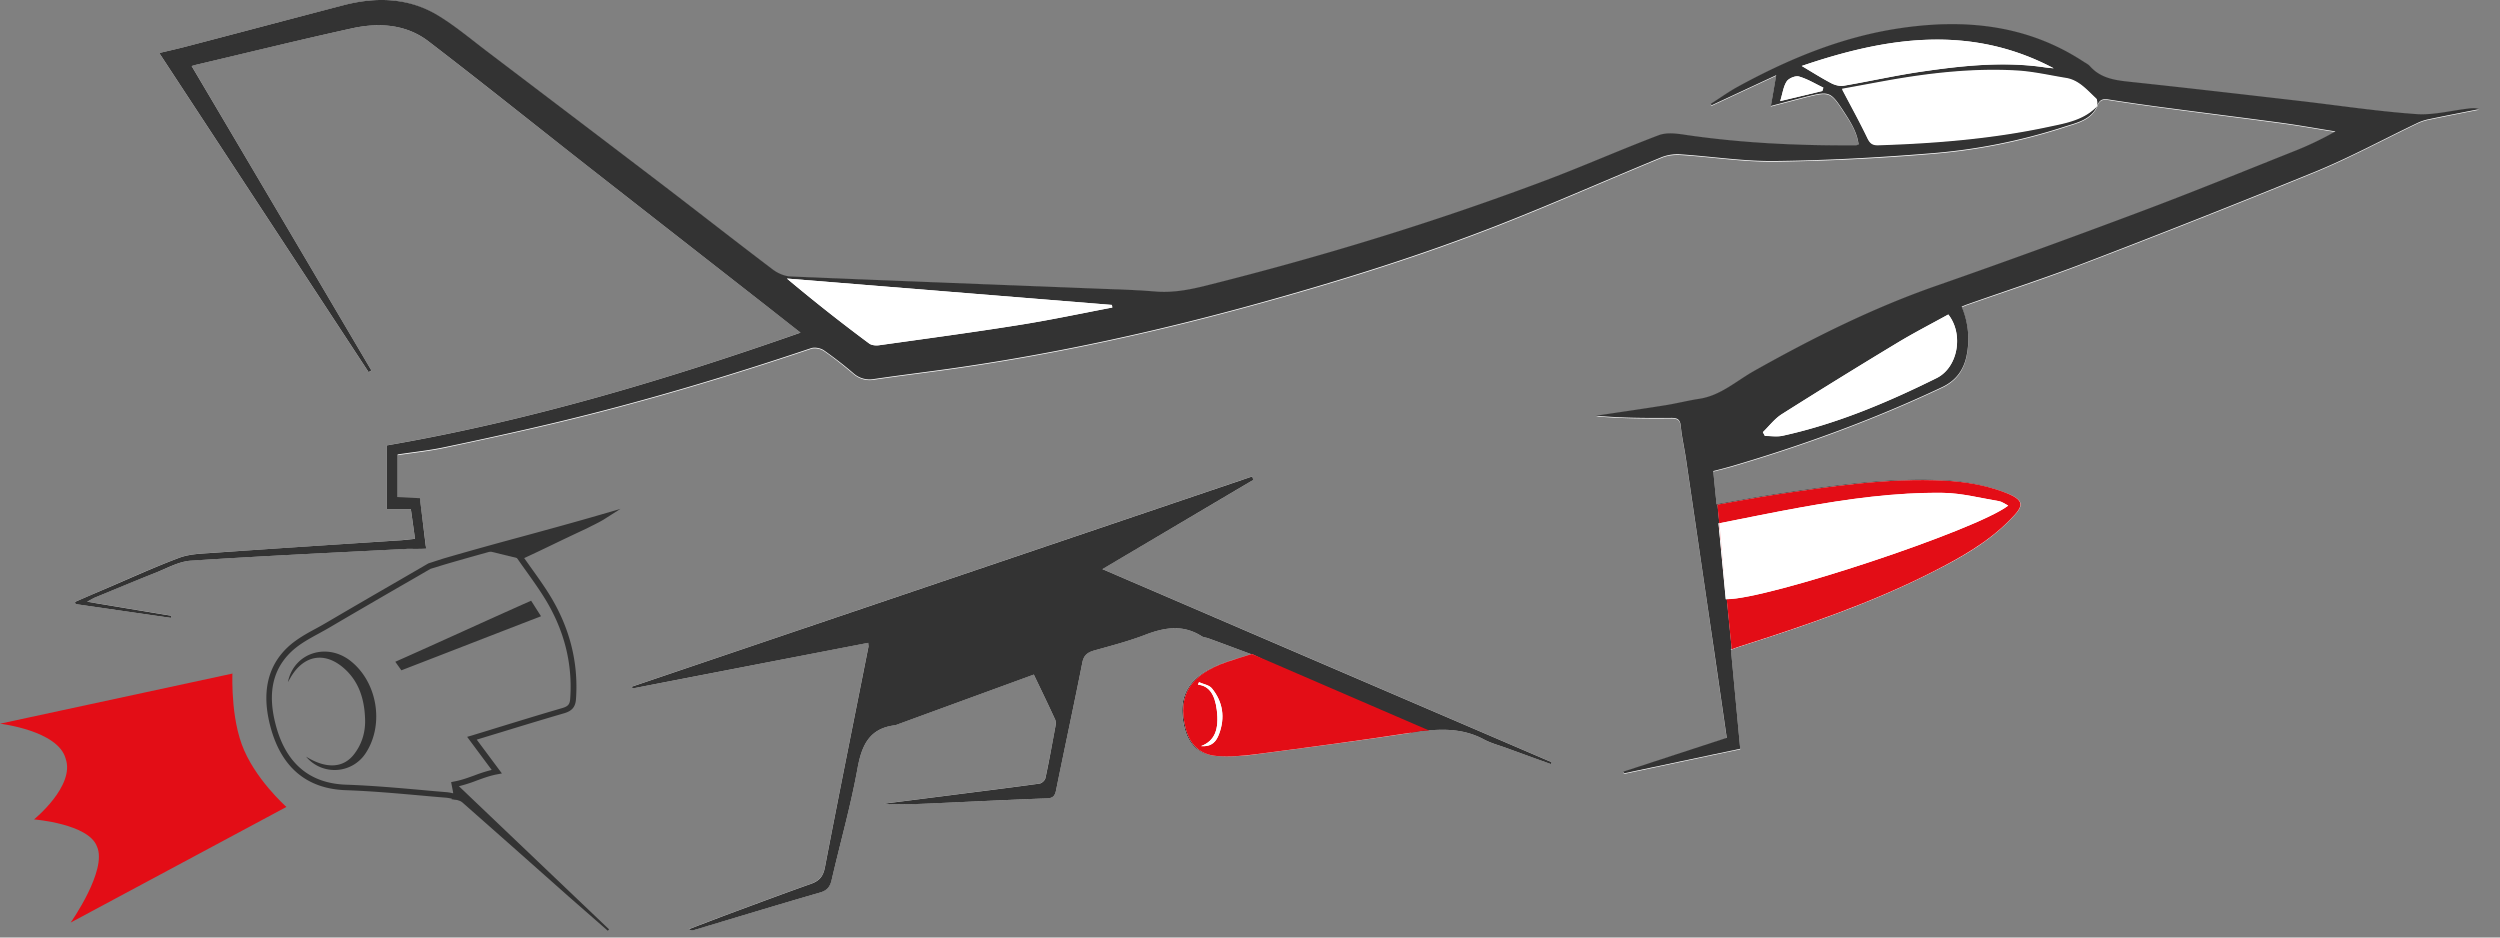 <svg width="96" height="36" fill="none" xmlns="http://www.w3.org/2000/svg"><rect width="100%" height="100%" fill="#808080" stroke="none"/><path d="M17.473 30.695c-.01 0-.025 0-.037-.004l-.043-.01a1.782 1.782 0 00-.245-.048 78.938 78.938 0 01-.97-.084c-.947-.084-1.924-.172-2.89-.205-1.521-.051-2.505-.889-2.915-2.484-.325-1.261-.102-2.27.67-3.002.318-.3.713-.52 1.1-.728.136-.073.271-.15.403-.227a409.29 409.29 0 012.729-1.587l1.16-.673.01-.007.564-.183c1.053-.307 2.077-.589 3.065-.856.976-.267 1.986-.541 3.014-.841l.739-.216-.648.413a5.908 5.908 0 01-.435.23c-.084.045-.161.081-.201.103l-.008.004c-.512.238-.892.42-1.258.596a73.5 73.5 0 01-1.148.545l.27.38c.256.359.501.699.724 1.064.761 1.244 1.094 2.579.995 3.969-.021.303-.153.46-.464.548-.841.245-1.668.498-2.542.765-.267.08-.534.164-.805.245l.966 1.298-.172.033c-.282.051-.527.143-.79.238a5.55 5.55 0 01-.72.227l.054.285a.176.176 0 01-.037.157.208.208 0 01-.135.055zm-.944-8.85c-.391.226-.771.449-1.152.665-.94.545-1.829 1.06-2.725 1.587-.135.08-.274.154-.41.23-.373.202-.757.414-1.053.695-.717.68-.918 1.595-.607 2.79.384 1.493 1.298 2.272 2.71 2.32.97.033 1.95.12 2.9.204.32.03.645.059.97.085.08.007.165.025.245.044l-.084-.432.11-.022c.285-.051.53-.143.794-.238a5.48 5.48 0 01.654-.208l-.943-1.27.15-.043c.322-.099.64-.194.954-.293.874-.267 1.701-.523 2.546-.768.223-.066.293-.142.307-.355.099-1.342-.226-2.633-.962-3.836-.22-.358-.46-.695-.713-1.05a35.37 35.37 0 01-.347-.49l-.074-.106.117-.055c.516-.241.897-.424 1.266-.6.26-.124.527-.252.841-.398-.64.179-1.269.35-1.887.52-.988.27-2.008.548-3.058.855l-.549.168z" fill="#333"/><path d="M15.413 25.74c1.92-.741 3.42-1.327 5.362-2.076l-.38-.597c-1.895.842-3.336 1.51-5.216 2.345l.234.329zm-3.661 3.314a1.426 1.426 0 002.311-.164c.692-1.09.425-2.688-.589-3.5-.918-.735-2.194-.322-2.417.8.054-.09.095-.164.139-.237.493-.786 1.254-.925 1.968-.33.61.51.83 1.211.855 1.983.019.483-.11.936-.398 1.324-.417.574-1.09.607-1.87.124z" fill="#333"/><path d="M16.354 20.986l-.23-1.829a89.167 89.167 0 01-.856-.044V17.48c.614-.092 1.21-.154 1.796-.278 1.419-.3 2.838-.608 4.25-.944 3.325-.794 6.595-1.77 9.832-2.86.143-.048.366-.004.494.084.391.267.76.57 1.126.874a.94.94 0 00.79.227c1.04-.154 2.085-.278 3.128-.428 3.969-.57 7.879-1.434 11.741-2.509 3.124-.867 6.215-1.836 9.232-3.024 2.07-.816 4.108-1.72 6.164-2.564.22-.092.486-.117.724-.103 1.21.077 2.418.271 3.625.256a86.712 86.712 0 005.929-.292 22.22 22.22 0 005.183-1.028c.483-.16 1.032-.263 1.266-.827l-.011.015c.07-.197.182-.274.41-.238.79.125 1.583.234 2.38.34 1.453.194 2.905.374 4.357.571.67.091 1.331.212 1.997.318-.527.3-1.06.549-1.602.765-1.953.779-3.9 1.572-5.867 2.311-2.6.977-5.209 1.928-7.831 2.842-2.458.856-4.766 2.011-7.027 3.28-.68.385-1.276.94-2.092 1.068-.432.07-.86.176-1.291.245-.893.143-1.785.271-2.681.406.969.088 1.93.092 2.896.084.224 0 .33.059.355.311.04.425.14.842.201 1.262.37 2.513.74 5.029 1.105 7.542.154 1.05.304 2.099.461 3.17-1.339.44-2.656.867-3.969 1.299l.022.066c1.474-.311 2.952-.626 4.463-.944-.121-1.284-.238-2.553-.359-3.83.132-.047.234-.087.34-.12 2.528-.808 5.04-1.66 7.411-2.87 1.05-.535 2.078-1.109 2.915-1.961.534-.542.692-.768-.289-1.116-.695-.248-1.46-.373-2.198-.41-2.202-.113-4.375.22-6.544.546-.717.106-1.426.245-2.183.376-.048-.464-.088-.877-.128-1.28.285-.076.515-.131.746-.197 2.754-.812 5.439-1.796 8.036-3.021.52-.245.82-.633.94-1.182a3.154 3.154 0 00-.183-1.912c.084-.033.139-.059.197-.08 1.511-.531 3.036-1.025 4.529-1.603a408.696 408.696 0 008.859-3.503c1.339-.553 2.619-1.248 3.928-1.873a1.86 1.86 0 01.425-.139c.643-.135 1.29-.26 1.938-.388-.146-.05-.278-.036-.413-.022-.67.077-1.35.26-2.012.213-1.496-.11-2.985-.337-4.477-.505-2.129-.245-4.254-.49-6.386-.72-.615-.066-1.222-.107-1.665-.619-.062-.073-.16-.117-.245-.172C77.826.962 75.42.74 72.925 1.112c-2.213.333-4.261 1.181-6.215 2.253-.35.194-.68.431-1.02.647.01.019.022.037.033.055l2.483-1.156c-.073.428-.135.787-.205 1.182.49-.128.948-.249 1.405-.366.816-.201.893-.187 1.353.516.267.406.553.819.611 1.327-.062.022-.084.037-.106.037-2.21.01-4.407-.088-6.595-.413-.322-.048-.687-.088-.976.022-1.449.548-2.868 1.177-4.32 1.726-4.276 1.613-8.643 2.944-13.077 4.052-.632.157-1.265.278-1.927.223-.776-.066-1.551-.084-2.33-.113-3.896-.154-7.791-.3-11.683-.465a1.284 1.284 0 01-.67-.26c-1.397-1.056-2.776-2.139-4.17-3.203-2.238-1.708-4.48-3.412-6.726-5.113-.647-.49-1.273-1.024-1.968-1.445-1.13-.706-2.374-.739-3.632-.413-1.997.516-3.99 1.046-5.984 1.569-.344.091-.691.168-1.09.263 2.703 4.118 5.37 8.185 8.04 12.256.036-.022.073-.044.106-.066A15833.66 15833.66 0 007.36 2.535c.073-.022.12-.037.168-.048 1.993-.472 3.987-.962 5.991-1.4 1.035-.227 2.074-.162 2.948.508 2.063 1.587 4.097 3.215 6.146 4.82 2.157 1.693 4.32 3.376 6.481 5.065.53.414 1.06.83 1.646 1.292-5.245 1.84-10.483 3.397-15.886 4.33v2.45h.922l.161 1.138c-.23.022-.417.047-.603.058-2.389.161-4.777.315-7.166.48-.432.029-.889.04-1.288.19-.994.373-1.964.815-2.94 1.236-.355.15-.706.307-1.061.457l.022.084c1.222.175 2.44.355 3.661.53l.011-.084-3.226-.537c.157-.085.22-.125.285-.154.787-.326 1.57-.655 2.363-.966.44-.172.882-.424 1.34-.457 2.75-.179 5.504-.307 8.258-.45.125-.007.249 0 .457 0l.304-.091zm31.771-2.556c-.014-.044-.025-.092-.04-.136-7.94 2.692-15.882 5.38-23.823 8.072.007.022.018.047.026.07 3.014-.582 6.024-1.167 9.049-1.753.007.103.015.128.011.15-.56 2.824-1.13 5.644-1.672 8.47-.07.363-.23.524-.552.64-1.028.363-2.045.743-3.065 1.124-.538.197-1.072.406-1.606.61.07.055.117.059.165.044 1.616-.482 3.23-.976 4.854-1.444.285-.084.398-.227.464-.498.33-1.426.732-2.838.991-4.275.165-.9.465-1.54 1.452-1.657.026-.004.048-.018.07-.026 1.737-.636 3.475-1.269 5.249-1.92.278.582.556 1.152.82 1.73.036.08.021.198.003.293a59.132 59.132 0 01-.377 1.953c-.018.084-.143.201-.23.212-1.19.165-2.382.31-3.574.465l-2.41.307c.618.044 1.229.014 1.84-.011 1.477-.066 2.951-.136 4.429-.194.238-.007.31-.099.355-.322.329-1.631.684-3.255 1.006-4.89.054-.285.194-.395.446-.464.65-.183 1.306-.351 1.935-.593.753-.289 1.477-.424 2.205.044.07.044.169.048.25.077l1.642.607c-.395.128-.684.209-.962.307-1.416.494-1.899 1.273-1.588 2.535.157.633.556 1.027 1.196 1.075a7.653 7.653 0 001.53-.07c1.985-.26 3.971-.522 5.95-.826.98-.15 1.924-.227 2.839.267.26.143.56.216.84.318.568.209 1.138.41 1.71.618l.028-.073c-5.728-2.461-11.456-4.926-17.25-7.413 1.968-1.16 3.881-2.293 5.794-3.424z" fill="#fff"/><path d="M16.05 21.08c-.208 0-.332-.008-.457 0-2.754.142-5.508.27-8.259.45-.454.028-.9.28-1.339.456-.79.311-1.576.644-2.363.966-.065.03-.128.07-.285.154 1.138.19 2.18.365 3.226.537l-.01.084c-1.222-.175-2.44-.354-3.662-.53l-.022-.084c.355-.154.706-.307 1.06-.457.98-.417 1.947-.863 2.941-1.236.4-.15.856-.161 1.288-.19 2.389-.169 4.777-.323 7.166-.48.186-.01.369-.036.603-.058l-.16-1.138h-.923v-2.45c5.4-.933 10.64-2.49 15.886-4.33-.589-.461-1.116-.878-1.646-1.291-2.162-1.69-4.324-3.376-6.482-5.066-2.048-1.605-4.082-3.237-6.145-4.82-.87-.67-1.913-.735-2.948-.509-2.004.44-3.994.93-5.991 1.401-.048.011-.092.026-.168.048 2.308 3.902 4.605 7.794 6.902 11.689a2.738 2.738 0 00-.106.065c-2.67-4.07-5.337-8.137-8.04-12.255.395-.095.746-.172 1.09-.264C9.203 1.25 11.193.72 13.19.2c1.258-.326 2.502-.293 3.632.395.692.42 1.317.954 1.968 1.444 2.242 1.701 4.488 3.405 6.727 5.113 1.393 1.065 2.772 2.147 4.17 3.204.186.14.442.249.669.26 3.895.164 7.79.31 11.683.464.775.03 1.554.048 2.33.114.662.054 1.295-.066 1.927-.223 4.434-1.109 8.8-2.44 13.077-4.053 1.452-.548 2.871-1.177 4.32-1.726.289-.11.658-.07.976-.022 2.188.326 4.386.424 6.595.413.022 0 .048-.014.106-.036-.062-.505-.344-.918-.61-1.328-.461-.702-.538-.717-1.354-.516-.457.114-.914.238-1.405.366.07-.395.132-.753.205-1.181l-2.483 1.156-.033-.055c.34-.216.67-.454 1.02-.648 1.954-1.071 3.998-1.92 6.215-2.253 2.494-.376 4.901-.15 7.081 1.277.084.055.18.099.245.172.447.508 1.05.552 1.665.618 2.128.227 4.257.475 6.386.72 1.492.172 2.981.399 4.477.505.662.048 1.339-.135 2.012-.212.135-.015.267-.03.413.022-.647.128-1.291.252-1.938.388a1.86 1.86 0 00-.425.139c-1.31.625-2.586 1.32-3.928 1.872a428.052 428.052 0 01-8.86 3.504c-1.492.574-3.017 1.068-4.528 1.602a3.89 3.89 0 00-.197.08 3.16 3.16 0 01.183 1.913c-.12.549-.42.936-.94 1.181-2.597 1.226-5.286 2.21-8.036 3.021a22.09 22.09 0 01-.746.198c.04.406.08.819.128 1.28.757-.132 1.466-.267 2.183-.377 2.17-.325 4.342-.655 6.544-.545.739.037 1.503.161 2.198.41.98.35.82.574.29 1.115-.838.849-1.866 1.423-2.916 1.96-2.37 1.211-4.883 2.063-7.41 2.872-.107.032-.21.073-.34.12l.358 3.83c-1.511.318-2.985.632-4.463.943l-.022-.066 3.969-1.298-.46-3.171c-.37-2.513-.736-5.029-1.106-7.541-.062-.421-.16-.838-.2-1.262-.026-.253-.129-.311-.356-.311-.965.007-1.93.004-2.897-.084.893-.135 1.79-.263 2.682-.406.431-.07.86-.18 1.29-.245.817-.128 1.41-.684 2.093-1.068 2.26-1.27 4.569-2.425 7.027-3.28 2.622-.915 5.23-1.866 7.83-2.843 1.969-.738 3.915-1.532 5.868-2.31a12.548 12.548 0 001.602-.765c-.666-.106-1.331-.227-1.997-.319-1.452-.197-2.904-.376-4.356-.57a88.701 88.701 0 01-2.382-.34c-.227-.037-.34.044-.41.238-.01-.096.012-.227-.043-.278-.348-.319-.655-.706-1.16-.787-.629-.102-1.254-.248-1.887-.285-1.672-.095-3.329.091-4.975.384-.607.11-1.21.223-1.737.318.34.651.677 1.258.976 1.884.1.205.198.27.417.263 2.195-.07 4.379-.245 6.53-.706.676-.142 1.382-.263 1.89-.812-.23.563-.782.67-1.265.827a22.222 22.222 0 01-5.183 1.028c-1.972.16-3.95.267-5.93.292-1.206.015-2.417-.175-3.624-.256a1.67 1.67 0 00-.724.103c-2.06.848-4.093 1.748-6.164 2.563-3.017 1.189-6.108 2.155-9.232 3.025-3.862 1.075-7.769 1.938-11.741 2.509-1.043.15-2.085.274-3.127.428a.929.929 0 01-.79-.227 15.201 15.201 0 00-1.127-.874c-.128-.088-.351-.132-.494-.084-3.237 1.09-6.507 2.066-9.832 2.86-1.412.336-2.828.647-4.25.943-.586.125-1.182.183-1.796.278v1.635c.27.015.548.03.856.044.076.607.157 1.298.237 1.928l-.31.021zm61.03-1.665c-.146-.073-.245-.153-.355-.171-.713-.118-1.426-.308-2.14-.319-1.843-.025-3.668.234-5.479.56-1.028.186-2.052.399-3.113.607l.278 2.915c1.533.018 9.587-2.644 10.809-3.592zm-34.368-7.607l-.015-.099c-4.159-.336-8.318-.673-12.48-1.013a67.109 67.109 0 003.16 2.495c.092.07.26.084.384.065 1.796-.252 3.592-.493 5.38-.779 1.197-.19 2.382-.442 3.57-.669zm24.982 4.788c.026.047.051.095.08.142.227 0 .465.04.681-.007 2.078-.454 4.02-1.277 5.915-2.217.815-.405 1.046-1.678.446-2.439-.662.366-1.339.713-1.99 1.108a257.46 257.46 0 00-4.4 2.718c-.282.179-.49.46-.732.695zm1.493-14.063c.395.234.757.465 1.137.666.14.073.322.12.472.095.999-.172 1.986-.395 2.988-.541 1.5-.22 3.007-.384 4.529-.194.098.01.197.029.296.04.084.01.168.018.252.026-3.222-1.708-6.448-1.193-9.674-.092zm.79.962c.014-.044.025-.084.04-.128-.311-.15-.61-.333-.936-.428-.132-.04-.388.066-.469.183-.128.19-.157.446-.252.76.614-.146 1.116-.266 1.617-.387z" fill="#333"/><path d="M48.127 18.428c-1.913 1.13-3.826 2.264-5.794 3.427 5.79 2.49 11.518 4.952 17.25 7.413-.011.026-.018.048-.03.073-.57-.204-1.137-.41-1.707-.618-.282-.102-.578-.179-.842-.318-.914-.497-1.858-.417-2.838-.267a270.5 270.5 0 01-5.951.827c-.505.066-1.025.11-1.53.07-.64-.048-1.038-.443-1.195-1.076-.311-1.262.171-2.04 1.587-2.535.282-.098.567-.182.962-.307-.614-.226-1.127-.42-1.642-.607-.08-.03-.18-.033-.249-.077-.728-.468-1.452-.336-2.206-.043-.629.24-1.287.41-1.935.592-.252.073-.391.18-.446.465-.322 1.63-.676 3.258-1.006 4.89-.044.222-.117.314-.355.321-1.477.055-2.951.128-4.429.194-.61.026-1.225.055-1.84.011l2.41-.307c1.193-.154 2.382-.3 3.574-.465.088-.01.212-.124.23-.212.14-.647.257-1.302.377-1.953.019-.095.033-.212-.003-.292-.264-.578-.542-1.149-.82-1.73-1.774.65-3.511 1.283-5.248 1.92-.022.007-.048.022-.07.025-.988.114-1.288.757-1.452 1.657-.26 1.438-.662 2.85-.991 4.276-.063.27-.176.417-.465.497-1.62.468-3.237.962-4.854 1.445-.044.014-.095.01-.164-.044.534-.205 1.068-.41 1.605-.611 1.02-.377 2.038-.76 3.066-1.123.325-.113.482-.278.552-.64.541-2.827 1.112-5.647 1.671-8.47.004-.022-.003-.048-.01-.15-3.022.585-6.036 1.166-9.05 1.752l-.025-.07c7.94-2.692 15.882-5.38 23.823-8.072.014.04.025.085.04.132zM46.086 28.65c.431.037.589-.194.688-.457.24-.633.153-1.24-.275-1.763-.106-.128-.325-.16-.494-.234-.014.033-.025.066-.04.095.413.04.647.351.724.97.095.753-.077 1.192-.603 1.39z" fill="#333"/><path d="M77.08 19.416c-1.221.947-9.275 3.61-10.812 3.595-.091-.951-.183-1.906-.278-2.915 1.061-.209 2.085-.424 3.113-.607 1.81-.326 3.636-.582 5.48-.56.713.011 1.426.198 2.14.318.109.015.211.095.358.169zm3.468-15.354c-.508.552-1.218.67-1.891.812-2.15.46-4.334.636-6.529.706-.22.007-.318-.062-.417-.263-.3-.626-.636-1.233-.977-1.884.527-.095 1.134-.208 1.738-.318 1.646-.296 3.303-.48 4.974-.384.633.036 1.259.183 1.888.285.504.084.812.468 1.16.786.054.052.032.183.043.278a.08.08 0 01.011-.018zm-37.834 7.747c-1.19.226-2.374.479-3.57.669-1.789.285-3.589.527-5.38.779-.125.018-.29.004-.385-.066a67.055 67.055 0 01-3.16-2.494c4.159.336 8.317.673 12.48 1.013l.015.099zm24.981 4.786c.242-.234.45-.515.728-.69a244.344 244.344 0 014.4-2.718c.652-.395 1.328-.743 1.99-1.108.6.76.37 2.033-.446 2.44-1.895.939-3.837 1.758-5.915 2.215-.215.048-.453.008-.68.008a4.945 4.945 0 00-.077-.147z" fill="#fff"/><path d="M69.188 2.533c3.226-1.097 6.452-1.613 9.674.088a8.188 8.188 0 01-.549-.066c-1.521-.19-3.028-.025-4.528.194-1.002.146-1.99.373-2.988.541-.15.026-.333-.025-.472-.095-.377-.197-.743-.428-1.138-.662zm.79.961c-.501.12-1.002.241-1.617.387.095-.31.125-.57.253-.76.08-.117.336-.223.468-.183.325.095.625.278.936.428-.014.044-.025.084-.04.128zM46.086 28.65c.523-.194.698-.637.607-1.39-.077-.615-.31-.93-.724-.97.014-.032.025-.065.04-.095.168.077.388.106.494.234.428.523.516 1.127.274 1.763-.102.264-.26.49-.691.457z" fill="#fff"/><path d="M17.525 30.098c1.986 1.891 3.924 3.742 5.863 5.589l-.048.054c-.504-.438-1.009-.877-1.51-1.32-1.36-1.203-2.714-2.414-4.078-3.61-.1-.084-.271-.113-.41-.117l.183-.596zm2.468-8.636l-1.397-.34 4.985-1.474-3.588 1.814z" fill="#333"/><path d="M66.501 24.936c.132-.047.234-.087.34-.12 2.528-.809 5.04-1.66 7.411-2.871 1.05-.534 2.078-1.109 2.915-1.96.534-.542.692-.769-.289-1.116-.695-.249-1.46-.373-2.198-.41-2.202-.113-4.375.22-6.544.545-.717.106-1.426.245-2.183.377l.548 5.555zm-18.424.18c-.395.128-.684.208-.962.307-1.415.494-1.898 1.273-1.587 2.534.157.633.556 1.028 1.196 1.075a7.644 7.644 0 001.529-.069c1.986-.26 3.972-.523 5.951-.826" fill="#fff"/><path d="M65.947 19.378c.757-.131 1.467-.267 2.184-.377 2.169-.325 4.342-.654 6.544-.544.739.036 1.503.16 2.198.41.98.35.82.573.289 1.115-.838.848-1.866 1.422-2.915 1.96-2.37 1.21-4.883 2.063-7.41 2.871-.107.033-.21.073-.341.12l-.549-5.555zm11.167.037c-.146-.073-.245-.154-.354-.172-.714-.117-1.427-.307-2.14-.318-1.844-.026-3.669.234-5.48.56-1.027.186-2.052.398-3.112.606.095 1.01.186 1.964.278 2.915 1.532.019 9.587-2.644 10.808-3.591zm-22.223 8.641c-.402 0-.274.015-.69.077-1.98.304-3.966.567-5.952.827-.505.066-1.024.11-1.529.07-.64-.048-1.039-.443-1.196-1.076-.311-1.262.172-2.04 1.587-2.535.282-.098.567-.182.962-.307l6.818 2.945zm-8.77.593c.43.037.588-.194.687-.457.241-.633.153-1.24-.275-1.763-.106-.128-.325-.161-.493-.234-.015.033-.026.066-.04.095.413.04.647.351.724.97.095.753-.077 1.191-.604 1.389z" fill="#E30D16"/><path d="M77.116 19.414c-1.222.947-9.276 3.61-10.813 3.595l-.278-2.915c1.061-.208 2.085-.424 3.113-.607 1.81-.325 3.636-.581 5.48-.56.713.012 1.426.198 2.14.319.109.014.211.095.358.168zm-30.997 9.238c.523-.194.699-.637.607-1.39-.077-.614-.31-.929-.724-.97.015-.032.026-.065.04-.094.168.077.388.106.494.234.428.523.516 1.126.274 1.763-.102.263-.26.49-.691.457z" fill="#fff"/><path d="M8.921 25.866c.03-.351-.117 1.39.359 2.707.475 1.316 1.719 2.413 1.719 2.413l-8.285 4.44s1.42-2.015 1.01-2.918c-.311-.874-2.418-1.043-2.418-1.043s1.587-1.287 1.214-2.337C2.228 28.05 0 27.79 0 27.79l8.921-1.924z" fill="#E30D16"/></svg>